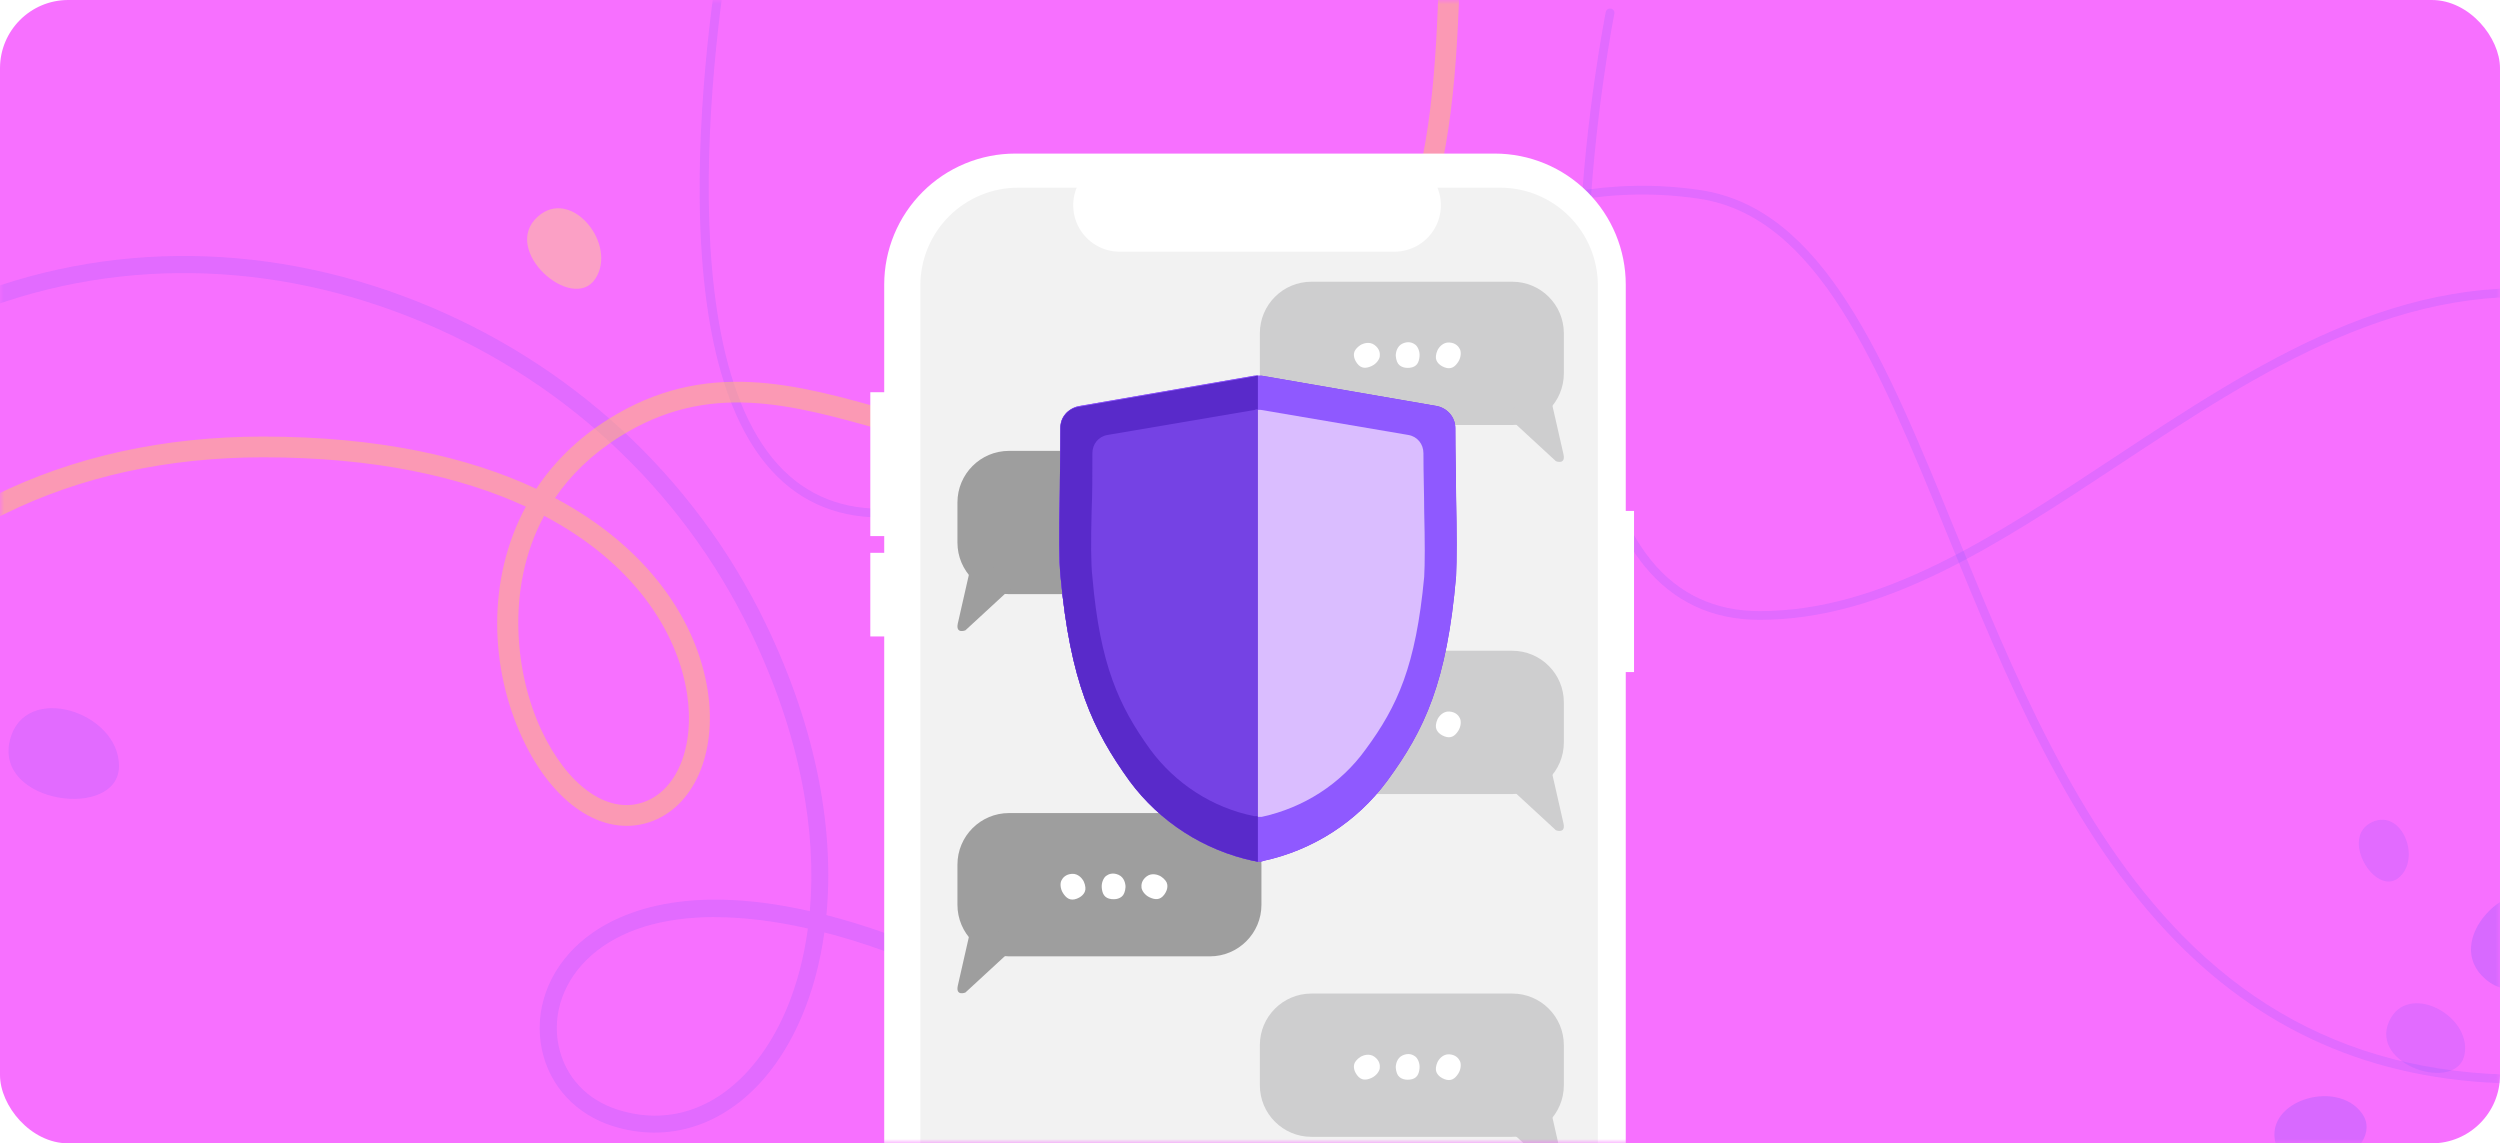 <svg width="293" height="134" viewBox="0 0 293 134" fill="none" xmlns="http://www.w3.org/2000/svg">
<rect width="293" height="134" rx="8" fill="#F770FF"/>
<mask id="mask0_815_532" style="mask-type:alpha" maskUnits="userSpaceOnUse" x="0" y="0" width="293" height="134">
<rect width="293" height="134" rx="8" fill="#F770FF"/>
</mask>
<g mask="url(#mask0_815_532)">
<path opacity="0.2" d="M398.732 138.995C382.379 138.995 368.973 133.488 358.04 122.351C345.477 109.551 337.947 91.105 331.3 74.825C323.09 54.721 315.999 37.355 302.118 35.288C281.933 32.283 264.793 43.604 248.219 54.547C234.129 63.851 220.815 72.644 206.224 72.644C200.686 72.644 196.155 70.531 192.747 66.359C186.862 59.153 184.307 46.015 185.16 27.324C185.794 13.459 188.175 1.534 188.2 1.411C188.256 1.135 188.522 0.95 188.803 1.012C189.079 1.068 189.258 1.339 189.201 1.616C189.104 2.087 179.857 48.953 193.544 65.714C196.747 69.635 201.013 71.626 206.229 71.626C220.514 71.626 233.7 62.92 247.662 53.697C264.399 42.647 281.708 31.219 302.271 34.279C316.724 36.429 323.918 54.045 332.245 74.441C338.856 90.629 346.351 108.977 358.77 121.634C372.983 136.119 391.508 140.904 415.392 136.262C415.668 136.211 415.939 136.39 415.99 136.666C416.046 136.943 415.862 137.214 415.586 137.265C409.65 138.417 404.035 139 398.732 139V138.995Z" fill="#9059FF"/>
<path opacity="0.2" d="M295.732 126.995C279.379 126.995 265.973 121.488 255.04 110.351C242.477 97.551 234.947 79.105 228.3 62.825C220.09 42.721 212.999 25.355 199.118 23.288C178.933 20.283 161.793 31.604 145.219 42.547C131.129 51.851 117.815 60.644 103.224 60.644C97.686 60.644 93.155 58.531 89.747 54.359C83.862 47.153 81.307 34.015 82.16 15.324C82.794 1.459 85.175 -10.466 85.2 -10.589C85.256 -10.865 85.522 -11.05 85.803 -10.988C86.079 -10.932 86.258 -10.661 86.201 -10.384C86.104 -9.913 76.857 36.953 90.544 53.714C93.747 57.635 98.013 59.626 103.229 59.626C117.514 59.626 130.7 50.92 144.662 41.697C161.399 30.647 178.708 19.219 199.271 22.279C213.724 24.429 220.918 42.045 229.245 62.441C235.856 78.629 243.351 96.977 255.77 109.634C269.983 124.119 288.508 128.904 312.392 124.262C312.668 124.211 312.939 124.39 312.99 124.666C313.046 124.943 312.862 125.214 312.586 125.265C306.65 126.417 301.035 127 295.732 127V126.995Z" fill="#9059FF"/>
<path opacity="0.2" d="M185.465 184.619C180.805 184.619 175.915 183.839 170.805 182.049C155.175 176.569 146.015 161.439 137.155 146.809C128.255 132.119 119.065 116.929 103.325 111.339C101.025 110.519 98.785 109.829 96.615 109.279C95.615 116.479 93.025 122.359 89.565 126.379C84.755 131.959 78.295 133.999 71.835 131.979C67.515 130.629 64.405 127.279 63.515 123.019C62.555 118.449 64.245 113.749 68.035 110.429C71.575 107.339 79.455 103.289 94.915 106.789C95.725 97.549 93.875 86.229 87.915 73.929C79.785 57.149 65.605 44.079 47.965 37.129C30.145 30.089 11.115 30.309 -5.595 37.749C-6.095 37.979 -6.695 37.749 -6.915 37.239C-7.135 36.739 -6.915 36.139 -6.405 35.919C10.795 28.259 30.375 28.029 48.705 35.259C66.805 42.399 81.375 55.819 89.715 73.049C95.895 85.809 97.765 97.599 96.855 107.249C99.085 107.819 101.465 108.549 103.995 109.449C120.395 115.279 129.785 130.779 138.865 145.769C147.945 160.759 156.515 174.909 171.465 180.159C197.605 189.329 217.245 171.289 231.585 158.119C238.505 151.759 243.505 147.169 247.615 147.169C259.765 147.169 271.545 167.699 272.045 168.579C272.315 169.059 272.145 169.669 271.665 169.939C271.185 170.209 270.575 170.039 270.305 169.559C270.185 169.359 258.605 149.169 247.615 149.169C244.285 149.169 239.025 153.999 232.935 159.589C221.655 169.949 205.675 184.619 185.455 184.619H185.465ZM83.785 107.479C77.695 107.479 72.745 108.969 69.355 111.929C66.115 114.759 64.665 118.749 65.475 122.599C66.235 126.199 68.775 128.919 72.435 130.069C78.185 131.869 83.725 130.099 88.055 125.079C91.335 121.279 93.765 115.689 94.685 108.819C90.765 107.929 87.105 107.489 83.775 107.489L83.785 107.479Z" fill="#9059FF"/>
<path opacity="0.2" d="M1.175 86.697C-0.755 94.257 13.945 96.157 13.945 89.777C13.945 83.397 2.905 79.897 1.175 86.697Z" fill="#9059FF"/>
<path opacity="0.5" d="M63.014 25.4C58.632 29.349 67.088 36.702 69.76 32.687C72.432 28.672 66.95 21.845 63.014 25.4Z" fill="#FFD18D"/>
<path opacity="0.5" d="M294.297 127.261C291.017 140.063 316 143.28 316 132.476C316 121.673 297.237 115.746 294.297 127.261Z" fill="#FFD18D"/>
<path opacity="0.3" d="M291.297 114.755C297.054 119.688 305.042 107.647 299.482 104.909C293.923 102.17 286.117 110.324 291.297 114.755Z" fill="#9059FF"/>
<path opacity="0.3" d="M266.858 134.496C269.128 140.441 279.844 134.759 276.84 130.512C273.836 126.265 264.812 129.152 266.858 134.496Z" fill="#9059FF"/>
<path opacity="0.2" d="M280.014 119.686C277.651 124.884 288.035 128.142 288.852 123.546C289.669 118.95 282.135 115.01 280.014 119.686Z" fill="#9059FF"/>
<path opacity="0.2" d="M278.041 96.337C274.129 98.082 278.344 105.076 281.089 102.9C283.833 100.723 281.558 94.764 278.041 96.337Z" fill="#9059FF"/>
<path opacity="0.5" d="M-28.683 136.547C-29.163 136.547 -29.623 136.257 -29.813 135.787C-37.233 117.577 -34.643 94.837 -23.223 77.857C-11.653 60.647 7.547 51.167 30.817 51.167C44.357 51.167 54.897 53.557 62.847 57.287C64.887 54.207 67.657 51.427 71.237 49.167C82.637 41.967 93.287 44.987 104.547 48.197C117.047 51.757 129.977 55.427 146.587 46.947C167.677 36.177 168.217 14.297 168.737 -6.863C169.147 -23.313 169.527 -38.843 179.617 -48.033C199.217 -65.873 252.537 -43.933 254.797 -42.993C255.417 -42.733 255.707 -42.023 255.457 -41.403C255.197 -40.783 254.487 -40.493 253.867 -40.743C253.327 -40.973 199.717 -63.033 181.267 -46.233C171.947 -37.753 171.577 -22.723 171.187 -6.803C170.677 14.047 170.087 37.687 147.707 49.117C130.247 58.037 116.247 54.047 103.897 50.537C92.707 47.357 83.037 44.607 72.557 51.227C69.307 53.277 66.847 55.717 65.047 58.367C76.207 64.297 81.697 72.977 82.937 80.897C84.097 88.347 81.257 94.707 76.027 96.387C70.637 98.107 64.827 94.247 61.237 86.547C57.427 78.367 57.007 67.947 61.627 59.377C54.017 55.857 43.897 53.597 30.847 53.597C8.407 53.597 -10.063 62.697 -21.173 79.207C-32.173 95.547 -34.673 117.397 -27.553 134.877C-27.303 135.497 -27.603 136.207 -28.223 136.467C-28.373 136.527 -28.533 136.557 -28.683 136.557V136.547ZM63.767 60.457C59.137 69.037 60.477 79.207 63.427 85.527C66.467 92.047 71.117 95.397 75.267 94.067C79.327 92.767 81.487 87.507 80.517 81.277C79.377 73.967 74.237 65.967 63.777 60.457H63.767Z" fill="#FFC36B"/>
<g filter="url(#filter0_d_815_532)">
<path d="M191.508 59.881H190.539V33.353C190.539 29.282 188.922 25.376 186.042 22.497C183.163 19.618 179.258 18 175.186 18H118.983C116.967 18 114.97 18.397 113.108 19.169C111.245 19.94 109.552 21.071 108.127 22.497C106.701 23.923 105.57 25.615 104.798 27.478C104.027 29.341 103.63 31.337 103.63 33.353V33.353V178.887C103.63 182.959 105.247 186.864 108.127 189.743C111.006 192.623 114.911 194.24 118.983 194.24H175.186C179.258 194.24 183.163 192.623 186.042 189.743C188.922 186.864 190.539 182.959 190.539 178.887V78.764H191.508V59.881Z" fill="white"/>
</g>
<path d="M187.27 33.46V178.78C187.27 180.285 186.974 181.776 186.398 183.167C185.822 184.558 184.978 185.821 183.913 186.886C182.849 187.951 181.586 188.795 180.195 189.371C178.804 189.948 177.313 190.244 175.808 190.245H119.331C116.29 190.245 113.374 189.037 111.224 186.887C109.074 184.737 107.866 181.821 107.866 178.781V33.46C107.866 31.954 108.162 30.463 108.738 29.072C109.314 27.681 110.159 26.418 111.223 25.353C112.288 24.288 113.552 23.444 114.942 22.868C116.333 22.291 117.824 21.995 119.33 21.995H126.185C125.847 22.822 125.718 23.719 125.809 24.608C125.9 25.496 126.209 26.349 126.707 27.09C127.205 27.832 127.878 28.439 128.666 28.86C129.454 29.28 130.334 29.499 131.227 29.499H163.426C164.319 29.499 165.199 29.279 165.987 28.858C166.775 28.438 167.447 27.831 167.945 27.089C168.443 26.348 168.752 25.496 168.843 24.607C168.934 23.719 168.806 22.822 168.469 21.995H175.805C177.311 21.995 178.801 22.291 180.192 22.867C181.583 23.443 182.847 24.288 183.912 25.352C184.976 26.417 185.821 27.68 186.397 29.071C186.973 30.462 187.27 31.953 187.27 33.458V33.458L187.27 33.46Z" fill="#F2F2F2"/>
<path d="M177.238 76.269H153.7C150.361 76.269 147.655 78.976 147.655 82.314V87.017C147.655 90.355 150.361 93.062 153.7 93.062H177.238C180.577 93.062 183.283 90.355 183.283 87.017V82.314C183.283 78.976 180.577 76.269 177.238 76.269Z" fill="#CECECF"/>
<path d="M176.622 92.107C176.549 92.248 177.752 93.062 177.752 93.062L182.352 97.304C182.352 97.304 183.512 97.769 183.242 96.505L181.626 89.398C181.626 89.398 178.132 89.22 176.622 92.107V92.107Z" fill="#CECECF"/>
<path d="M159.718 83.562C159.718 83.562 160.471 83.219 161.094 83.681C161.701 84.132 161.75 84.666 161.711 85.014C161.672 85.363 161.323 85.889 160.756 86.15C160.137 86.435 159.537 86.503 159.04 85.823C158.543 85.146 158.67 84.61 158.768 84.395C158.902 84.103 159.34 83.684 159.715 83.564L159.718 83.562Z" fill="white"/>
<path d="M163.611 84.642C163.611 84.642 163.689 83.818 164.401 83.506C165.093 83.204 165.582 83.431 165.862 83.638C166.143 83.845 166.428 84.41 166.369 85.031C166.306 85.709 166.067 86.262 165.231 86.355C164.396 86.447 163.996 86.072 163.857 85.877C163.67 85.616 163.526 85.027 163.609 84.642H163.611Z" fill="white"/>
<path d="M168.64 84.035C168.64 84.035 169.088 83.338 169.863 83.392C170.616 83.443 170.947 83.867 171.101 84.179C171.257 84.49 171.247 85.124 170.911 85.65C170.543 86.223 170.077 86.605 169.291 86.303C168.506 86.001 168.323 85.484 168.289 85.248C168.243 84.929 168.387 84.339 168.638 84.037L168.64 84.035Z" fill="white"/>
<path d="M177.238 116.445H153.7C150.361 116.445 147.655 119.151 147.655 122.49V127.192C147.655 130.531 150.361 133.237 153.7 133.237H177.238C180.577 133.237 183.283 130.531 183.283 127.192V122.49C183.283 119.151 180.577 116.445 177.238 116.445Z" fill="#CECECF"/>
<path d="M176.622 132.282C176.549 132.423 177.752 133.237 177.752 133.237L182.352 137.479C182.352 137.479 183.512 137.944 183.242 136.68L181.626 129.572C181.626 129.572 178.132 129.395 176.622 132.282V132.282Z" fill="#CECECF"/>
<path d="M159.718 123.737C159.718 123.737 160.471 123.394 161.094 123.857C161.701 124.308 161.75 124.841 161.711 125.19C161.672 125.538 161.323 126.064 160.756 126.325C160.137 126.61 159.537 126.678 159.04 125.998C158.543 125.321 158.67 124.785 158.768 124.571C158.902 124.278 159.34 123.859 159.715 123.74L159.718 123.737Z" fill="white"/>
<path d="M163.611 124.817C163.611 124.817 163.689 123.993 164.401 123.682C165.093 123.379 165.582 123.606 165.862 123.813C166.143 124.02 166.428 124.586 166.369 125.207C166.306 125.884 166.067 126.437 165.231 126.53C164.396 126.622 163.996 126.247 163.857 126.052C163.67 125.792 163.526 125.202 163.609 124.817H163.611Z" fill="white"/>
<path d="M168.64 124.21C168.64 124.21 169.088 123.513 169.863 123.567C170.616 123.618 170.947 124.042 171.101 124.354C171.257 124.666 171.247 125.299 170.911 125.826C170.543 126.398 170.077 126.781 169.291 126.478C168.506 126.176 168.323 125.66 168.289 125.423C168.243 125.104 168.387 124.515 168.638 124.213L168.64 124.21Z" fill="white"/>
<path d="M177.238 33.018H153.7C150.361 33.018 147.655 35.724 147.655 39.063V43.765C147.655 47.104 150.361 49.81 153.7 49.81H177.238C180.577 49.81 183.283 47.104 183.283 43.765V39.063C183.283 35.724 180.577 33.018 177.238 33.018Z" fill="#CECECF"/>
<path d="M176.622 48.855C176.549 48.996 177.752 49.81 177.752 49.81L182.352 54.052C182.352 54.052 183.512 54.517 183.242 53.253L181.626 46.146C181.626 46.146 178.132 45.968 176.622 48.855V48.855Z" fill="#CECECF"/>
<path d="M159.718 40.311C159.718 40.311 160.471 39.967 161.094 40.43C161.701 40.881 161.75 41.414 161.711 41.763C161.672 42.111 161.323 42.637 160.756 42.898C160.137 43.183 159.537 43.251 159.04 42.572C158.543 41.894 158.67 41.358 158.768 41.144C158.902 40.852 159.34 40.432 159.715 40.313L159.718 40.311Z" fill="white"/>
<path d="M163.611 41.39C163.611 41.39 163.689 40.566 164.401 40.254C165.093 39.952 165.582 40.179 165.862 40.386C166.143 40.593 166.428 41.158 166.369 41.78C166.306 42.457 166.067 43.01 165.231 43.103C164.396 43.195 163.996 42.82 163.857 42.625C163.67 42.364 163.526 41.775 163.609 41.39H163.611Z" fill="white"/>
<path d="M168.64 40.783C168.64 40.783 169.088 40.087 169.863 40.14C170.616 40.191 170.947 40.615 171.101 40.927C171.257 41.239 171.247 41.873 170.911 42.399C170.543 42.971 170.077 43.354 169.291 43.052C168.506 42.75 168.323 42.233 168.289 41.997C168.243 41.678 168.387 41.088 168.638 40.786L168.64 40.783Z" fill="white"/>
<path d="M118.257 52.842H141.796C145.134 52.842 147.841 55.548 147.841 58.887V63.589C147.841 66.927 145.134 69.634 141.796 69.634H118.257C114.919 69.634 112.212 66.927 112.212 63.589V58.887C112.212 55.548 114.919 52.842 118.257 52.842Z" fill="#9E9E9E"/>
<path d="M118.874 68.679C118.947 68.821 117.743 69.634 117.743 69.634L113.143 73.876C113.143 73.876 111.983 74.342 112.254 73.077L113.869 65.97C113.869 65.97 117.363 65.792 118.874 68.679V68.679Z" fill="#9E9E9E"/>
<path d="M135.778 60.134C135.778 60.134 135.025 59.791 134.401 60.254C133.795 60.705 133.746 61.238 133.785 61.587C133.824 61.935 134.172 62.461 134.74 62.722C135.359 63.007 135.958 63.075 136.455 62.395C136.952 61.718 136.826 61.182 136.728 60.968C136.594 60.675 136.156 60.256 135.78 60.137L135.778 60.134Z" fill="white"/>
<path d="M131.884 61.214C131.884 61.214 131.806 60.39 131.095 60.079C130.403 59.776 129.913 60.003 129.633 60.21C129.353 60.417 129.068 60.983 129.126 61.604C129.19 62.281 129.428 62.834 130.264 62.927C131.1 63.019 131.499 62.644 131.638 62.449C131.826 62.189 131.97 61.599 131.887 61.214H131.884Z" fill="white"/>
<path d="M126.855 60.607C126.855 60.607 126.407 59.91 125.632 59.964C124.879 60.015 124.548 60.439 124.395 60.751C124.239 61.063 124.248 61.696 124.585 62.222C124.952 62.795 125.418 63.178 126.205 62.876C126.989 62.573 127.172 62.057 127.206 61.821C127.253 61.501 127.109 60.912 126.858 60.609L126.855 60.607Z" fill="white"/>
<path d="M118.257 95.291H141.796C145.134 95.291 147.841 97.998 147.841 101.336V106.039C147.841 109.377 145.134 112.084 141.796 112.084H118.257C114.919 112.084 112.212 109.377 112.212 106.039V101.336C112.212 97.998 114.919 95.291 118.257 95.291Z" fill="#9E9E9E"/>
<path d="M118.874 111.128C118.947 111.27 117.743 112.084 117.743 112.084L113.143 116.325C113.143 116.325 111.983 116.791 112.254 115.526L113.869 108.419C113.869 108.419 117.363 108.241 118.874 111.128V111.128Z" fill="#9E9E9E"/>
<path d="M135.778 102.584C135.778 102.584 135.025 102.241 134.401 102.703C133.795 103.154 133.746 103.688 133.785 104.036C133.824 104.385 134.172 104.911 134.74 105.172C135.359 105.457 135.958 105.525 136.455 104.845C136.952 104.168 136.826 103.632 136.728 103.417C136.594 103.125 136.156 102.706 135.78 102.586L135.778 102.584Z" fill="white"/>
<path d="M131.884 103.663C131.884 103.663 131.806 102.84 131.095 102.528C130.403 102.226 129.913 102.452 129.633 102.659C129.353 102.866 129.068 103.432 129.126 104.053C129.19 104.73 129.428 105.283 130.264 105.376C131.1 105.469 131.499 105.093 131.638 104.898C131.826 104.638 131.97 104.048 131.887 103.663H131.884Z" fill="white"/>
<path d="M126.855 103.057C126.855 103.057 126.407 102.36 125.632 102.414C124.879 102.465 124.548 102.889 124.395 103.201C124.239 103.512 124.248 104.146 124.585 104.672C124.952 105.245 125.418 105.627 126.205 105.325C126.989 105.023 127.172 104.507 127.206 104.27C127.253 103.951 127.109 103.361 126.858 103.059L126.855 103.057Z" fill="white"/>
<path d="M105.137 45.969H102V62.829H105.137V45.969Z" fill="white"/>
<path d="M105.137 64.79H102V74.592H105.137V64.79Z" fill="white"/>
<path d="M132.192 25.972C133.058 25.972 133.76 25.27 133.76 24.403C133.76 23.537 133.058 22.835 132.192 22.835C131.325 22.835 130.623 23.537 130.623 24.403C130.623 25.27 131.325 25.972 132.192 25.972Z" fill="white"/>
<g clip-path="url(#clip0_815_532)">
<path d="M170.653 58.273C170.653 55.87 170.564 53.201 170.564 50.175C170.564 48.929 169.674 47.862 168.428 47.595L147.872 44.035H146.982L126.426 47.595C125.181 47.862 124.202 48.929 124.291 50.175C124.291 53.201 124.291 55.87 124.202 58.273C124.113 62.544 124.113 65.659 124.291 67.528C125.448 79.808 128.028 85.503 132.478 91.554C136.037 96.359 141.198 99.652 146.982 100.898C147.16 100.898 147.338 100.987 147.516 100.987C147.694 100.987 147.872 100.987 148.05 100.898C153.834 99.652 158.996 96.359 162.555 91.554C167.004 85.503 169.585 79.897 170.653 67.528C170.742 65.57 170.742 62.544 170.653 58.273V58.273Z" fill="#7638E9"/>
<path d="M146.982 44.124L126.426 47.684C125.181 47.862 124.291 48.929 124.291 50.175C124.291 53.201 124.202 55.87 124.202 58.273C124.113 62.544 124.113 65.659 124.291 67.528C125.448 79.897 128.028 85.503 132.389 91.554C135.948 96.359 141.109 99.652 146.893 100.898C147.071 100.898 147.249 100.987 147.427 100.987V44.035C147.249 44.035 147.16 44.035 146.982 44.124V44.124Z" fill="#7638E9"/>
<path d="M147.071 48.04L129.808 50.976C128.74 51.154 128.028 52.044 128.028 53.112C128.028 55.693 128.028 57.917 127.939 59.875C127.85 63.434 127.85 66.104 128.028 67.617C128.918 77.939 131.143 82.745 134.791 87.817C137.728 91.821 142.088 94.669 146.982 95.648H147.427V47.951C147.338 47.951 147.16 47.951 147.071 48.04Z" fill="#7638E9"/>
<path d="M166.915 59.875C166.915 57.917 166.826 55.603 166.826 53.112C166.826 52.044 166.115 51.154 165.047 50.976L147.783 48.04H147.427V95.737H147.872C152.766 94.669 157.127 91.91 160.063 87.817C163.801 82.745 165.937 78.028 166.915 67.617C167.004 66.104 167.004 63.523 166.915 59.875V59.875Z" fill="#DABDFF"/>
<path d="M170.653 58.273C170.653 55.87 170.564 53.201 170.564 50.175C170.564 48.929 169.674 47.862 168.428 47.595L147.872 44.035H146.982L126.426 47.595C125.181 47.862 124.202 48.929 124.291 50.175C124.291 53.201 124.291 55.87 124.202 58.273C124.113 62.544 124.113 65.659 124.291 67.528C125.448 79.808 128.028 85.503 132.478 91.554C136.037 96.359 141.198 99.652 146.982 100.898C147.16 100.898 147.338 100.987 147.516 100.987C147.694 100.987 147.872 100.987 148.05 100.898C153.834 99.652 158.996 96.359 162.555 91.554C167.004 85.503 169.585 79.897 170.653 67.528C170.742 65.57 170.742 62.544 170.653 58.273V58.273Z" fill="#8F59FF"/>
<path d="M146.982 44.124L126.426 47.684C125.181 47.862 124.291 48.929 124.291 50.175C124.291 53.201 124.202 55.87 124.202 58.273C124.113 62.544 124.113 65.659 124.291 67.528C125.448 79.897 128.028 85.503 132.389 91.554C135.948 96.359 141.109 99.652 146.893 100.898C147.071 100.898 147.249 100.987 147.427 100.987V44.035C147.249 44.035 147.16 44.035 146.982 44.124V44.124Z" fill="#592ACA"/>
<path d="M147.071 48.04L129.808 50.976C128.74 51.154 128.028 52.044 128.028 53.112C128.028 55.693 128.028 57.917 127.939 59.875C127.85 63.434 127.85 66.104 128.028 67.617C128.918 77.939 131.143 82.745 134.791 87.817C137.728 91.821 142.088 94.669 146.982 95.648H147.427V47.951C147.338 47.951 147.16 47.951 147.071 48.04Z" fill="#7542E4"/>
<path d="M166.915 59.875C166.915 57.917 166.826 55.603 166.826 53.112C166.826 52.044 166.115 51.154 165.047 50.976L147.783 48.04H147.427V95.737H147.872C152.766 94.669 157.127 91.91 160.063 87.817C163.801 82.745 165.937 78.028 166.915 67.617C167.004 66.104 167.004 63.523 166.915 59.875V59.875Z" fill="#DABDFF"/>
</g>
</g>
<defs>
<filter id="filter0_d_815_532" x="84.103" y="-1.526" width="126.93" height="215.293" filterUnits="userSpaceOnUse" color-interpolation-filters="sRGB">
<feFlood flood-opacity="0" result="BackgroundImageFix"/>
<feColorMatrix in="SourceAlpha" type="matrix" values="0 0 0 0 0 0 0 0 0 0 0 0 0 0 0 0 0 0 127 0" result="hardAlpha"/>
<feOffset/>
<feGaussianBlur stdDeviation="9.763"/>
<feComposite in2="hardAlpha" operator="out"/>
<feColorMatrix type="matrix" values="0 0 0 0 0 0 0 0 0 0 0 0 0 0 0 0 0 0 0.16 0"/>
<feBlend mode="normal" in2="BackgroundImageFix" result="effect1_dropShadow_815_532"/>
<feBlend mode="normal" in="SourceGraphic" in2="effect1_dropShadow_815_532" result="shape"/>
</filter>
<clipPath id="clip0_815_532">
<rect width="56.952" height="56.952" fill="white" transform="translate(118.685 44.035)"/>
</clipPath>
</defs>
</svg>

